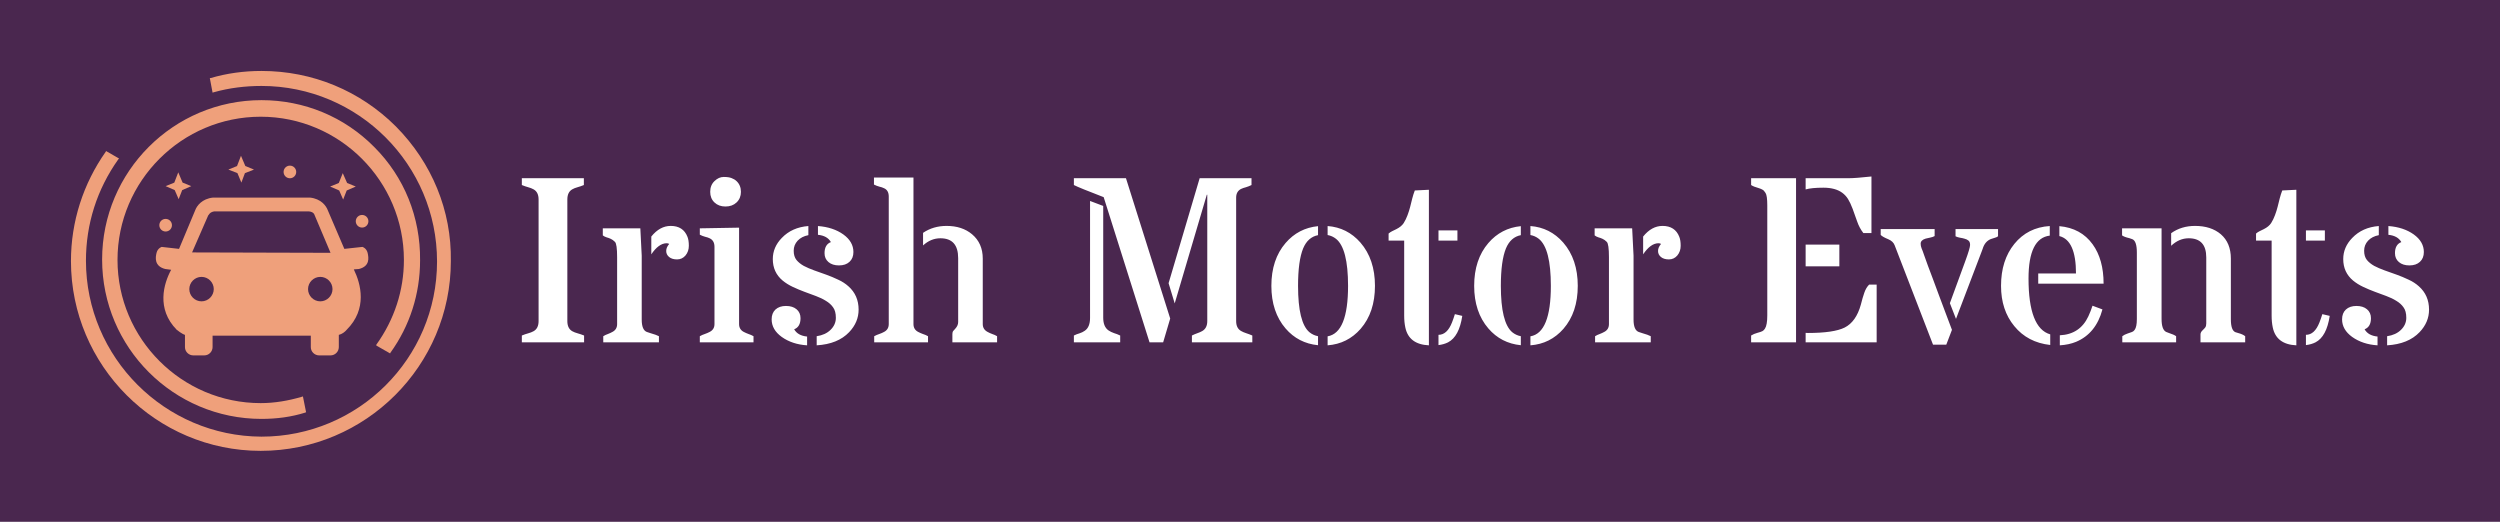 <svg version="1.1" xmlns="http://www.w3.org/2000/svg" viewBox="-2212.749 -1482.075 10823.449 2259.15"><desc>Created with Snap</desc><defs></defs><g><rect x="-2212.749" y="-1482.075" width="10823.449" height="2259.15" fill="#4a274f" style=""></rect><g transform="matrix(17.079,0,0,17.079,-1934.584,-1212.45)"><path d="M79.1,71.8l3.5,2l0.1-0.2c4.9-6.8,7.5-14.9,7.5-23.4c0.1-10.9-4-21.1-11.6-28.7C71,13.8,60.8,9.6,50,9.6  C27.7,9.6,9.6,27.7,9.6,50S27.7,90.4,50,90.4c3.9,0,7.6-0.5,11.1-1.6l0.2-0.1l-0.8-4l-0.3,0.1c-3.4,1-6.9,1.6-10.4,1.6  c-20,0-36.3-16.3-36.3-36.3c0-20,16.3-36.3,36.3-36.3s36.3,16.3,36.3,36.3c0,7.7-2.4,15.1-7,21.5L79.1,71.8z" fill="#efa07b" style=""></path><path d="M84.1,16.3C75,7.2,62.9,2.2,50,2.2c-4.5,0-8.8,0.6-12.9,1.8L36.9,4l0.7,3.7l0.3-0.1C41.8,6.5,45.9,6,50,6  c24.5,0,44.5,19.9,44.5,44.5S74.5,94.9,50,94.9C25.5,94.8,5.5,74.8,5.5,50.3c0-9.3,2.8-18.1,8.2-25.7l0.2-0.2l-3.3-1.9l-0.1,0.2  c-5.7,8.1-8.8,17.7-8.8,27.7c0,26.5,21.6,48.1,48.1,48.1c26.6,0,48.2-21.6,48.2-48.1C98.2,37.6,93.2,25.5,84.1,16.3z" fill="#efa07b" style=""></path><path d="M76.9,48.3c-0.3-1.2-1.3-1.5-1.3-1.5L71,47.3l-4.2-9.8c-0.4-1.1-1.7-2.9-4.5-3.2H37.9h-0.2  c-2.8,0.3-4.1,2.1-4.5,3.2l-4.1,9.8l-4.4-0.5c0,0-1,0.3-1.3,1.5c-0.3,1.2-0.6,3.4,2.2,4.1l1.5,0.2c-1.9,3.5-3.8,9.9,1.4,15.2  c0.1,0.1,1.4,1.1,2.1,1.3v3.1c0,1.2,1,2.1,2.1,2.1h2.8c1.2,0,2.1-1,2.1-2.1v-2.9h24.9v2.9c0,1.2,1,2.1,2.1,2.1h2.9  c1.2,0,2.1-1,2.1-2.1v-3.1c0.8-0.2,1.5-0.7,2-1.3c5.3-5.3,3.6-11.6,1.8-15.3l1.3-0.1C77.5,51.7,77.2,49.6,76.9,48.3z M36.5,38.8  L36.5,38.8l0.1-0.1c0.1-0.1,0.3-0.7,1.4-0.9h24c1.1,0.1,1.4,0.7,1.4,0.8l4.1,9.7l-35.1-0.1L36.5,38.8z M34.8,60.6  c-1.7,0-3.1-1.4-3.1-3.1c0-1.7,1.4-3.1,3.1-3.1c1.7,0,3.1,1.4,3.1,3.1C37.9,59.2,36.5,60.6,34.8,60.6z M64.9,60.6  c-1.7,0-3.1-1.4-3.1-3.1c0-1.7,1.4-3.1,3.1-3.1c1.7,0,3.1,1.4,3.1,3.1C68,59.2,66.6,60.6,64.9,60.6z" fill="#efa07b" style=""></path><circle cx="25.7" cy="41.3" r="1.6" fill="#efa07b" style=""></circle><circle cx="75.5" cy="40.3" r="1.6" fill="#efa07b" style=""></circle><circle cx="57.2" cy="27.8" r="1.6" fill="#efa07b" style=""></circle><polygon points="29.9,32.4 32.2,31.4 30,30.5 28.9,27.9 27.9,30.5 25.7,31.4 28,32.4 29,34.7 " fill="#efa07b" style=""></polygon><polygon points="71.7,30.6 70.6,28.1 69.6,30.6 67.4,31.5 69.7,32.5 70.7,34.8 71.6,32.5 73.9,31.5 " fill="#efa07b" style=""></polygon><polygon points="45.8,28.1 48.1,27.2 45.9,26.3 44.8,23.7 43.8,26.3 41.6,27.2 43.9,28.1 44.9,30.5 " fill="#efa07b" style=""></polygon><desc>Created with Snap</desc><defs></defs></g><g><g transform="matrix(0.5,0,0,-0.5,0,0)"><path d="M93 1421L630 1421L630 1362Q601 1350 575 1343Q549 1336 530 1325Q487 1301 487 1237L487 184Q487 120 530 96Q550 85 576 78Q602 71 632 59L632 0L93 0L93 59Q122 71 148 78Q174 85 194 96Q238 120 238 184L238 1237Q238 1301 194 1325Q174 1336 148 1343Q122 1350 93 1362L93 1421ZM1119 987L1131 750L1131 197Q1131 107 1175 90Q1189 84 1205 80Q1258 65 1280 53L1280 0L798 0L798 53Q817 65 838 72Q859 80 877 90Q918 111 918 158L918 737Q918 852 899 870Q881 888 863 896Q846 904 827 909Q808 915 794 926L794 987L1119 987ZM1437 718Q1393 718 1368 739Q1343 760 1343 791Q1343 822 1369 852Q1360 858 1346 858Q1278 857 1214 762L1214 916Q1288 1008 1382 1008Q1490 1008 1527 914Q1539 885 1539 836Q1539 787 1510 752Q1481 718 1437 718ZM1634 987L1974 993L1974 158Q1974 111 2015 90Q2034 80 2056 72Q2078 65 2099 53L2099 0L1634 0L1634 53Q1655 65 1677 72Q1700 80 1719 90Q1761 111 1761 158L1761 827Q1761 880 1721 900Q1703 909 1680 914Q1657 920 1634 932L1634 987ZM1724 1303Q1724 1361 1761 1396Q1798 1432 1841 1432Q1885 1432 1909 1422Q1934 1413 1952 1396Q1990 1360 1990 1303Q1990 1247 1952 1211Q1915 1176 1856 1176Q1798 1176 1761 1211Q1724 1246 1724 1303ZM2646 -26L2646 53Q2721 64 2766 108Q2812 153 2812 212Q2812 271 2788 303Q2765 336 2726 359Q2688 383 2639 401Q2590 420 2539 438Q2488 457 2439 480Q2390 503 2351 535Q2266 606 2266 721Q2266 824 2344 904Q2432 996 2574 1007L2574 928Q2516 917 2481 880Q2447 843 2447 793Q2447 743 2471 713Q2495 684 2534 662Q2574 641 2624 623Q2675 606 2728 586Q2781 567 2831 543Q2882 520 2921 485Q3009 407 3009 283Q3009 174 2927 88Q2829 -15 2646 -26ZM2714 772Q2714 847 2769 868Q2738 923 2657 931L2657 1007Q2789 997 2877 934Q2964 871 2964 782Q2964 728 2930 697Q2897 666 2839 666Q2782 666 2748 695Q2714 724 2714 772ZM2506 209Q2506 134 2451 113Q2482 58 2563 50L2563 -26Q2434 -18 2343 47Q2256 110 2256 199Q2256 253 2289 284Q2323 315 2380 315Q2438 315 2472 286Q2506 257 2506 209ZM3484 1427L3484 158Q3484 111 3525 90Q3544 80 3566 72Q3589 65 3610 53L3610 0L3144 0L3144 53Q3166 65 3188 72Q3211 80 3229 90Q3270 111 3270 158L3270 1262Q3270 1316 3230 1334Q3212 1343 3189 1348Q3166 1354 3142 1366L3142 1427L3484 1427ZM3717 901Q3635 901 3567 839L3567 948Q3655 1008 3771 1008Q3905 1008 3991 936Q4084 858 4084 725L4084 158Q4084 112 4126 90Q4144 80 4166 72Q4188 65 4208 53L4208 0L3821 0L3821 72Q3821 90 3829 99Q3837 109 3846 118Q3871 145 3871 176L3871 729Q3871 901 3717 901ZM5746 337L5693 512L5962 1421L6411 1421L6411 1362Q6387 1350 6363 1343Q6339 1337 6320 1328Q6278 1306 6278 1253L6278 184Q6278 122 6321 98Q6340 87 6365 79Q6390 71 6418 59L6418 0L5895 0L5895 59Q5919 71 5942 79Q5966 87 5985 98Q6028 123 6028 184L6028 1278L6024 1278L5746 337ZM5013 1224L5127 1181L5127 213Q5127 135 5173 103Q5194 89 5220 80Q5247 72 5274 59L5274 0L4873 0L4873 59Q4897 71 4922 78Q4947 86 4967 100Q5013 131 5013 211L5013 1224ZM5528 0L5131 1257Q4920 1338 4873 1362L4873 1421L5324 1421L5707 206L5646 0L5528 0ZM6987 53L6987 -25Q6816 -8 6706 120Q6583 263 6583 489Q6583 717 6706 860Q6817 989 6987 1006L6987 928Q6899 911 6858 813Q6814 705 6814 489Q6814 172 6912 88Q6945 61 6987 53ZM7070 -26L7070 52Q7247 82 7247 489Q7247 812 7143 896Q7110 922 7070 929L7070 1007Q7240 994 7354 864Q7480 719 7480 489Q7480 260 7356 117Q7242 -13 7070 -26ZM8030 881L8030 969L8194 969L8194 881L8030 881ZM7947 1321L7947 -26Q7774 -18 7743 128Q7733 174 7733 231L7733 881L7598 881L7598 942Q7613 955 7630 963Q7648 972 7665 980Q7709 1002 7729 1033Q7749 1065 7762 1101Q7776 1138 7785 1174Q7795 1211 7803 1246Q7812 1281 7825 1315L7947 1321ZM8030 -24L8030 65Q8105 65 8147 172Q8160 205 8172 244L8236 229Q8209 50 8113 0Q8078 -18 8030 -24ZM8743 53L8743 -25Q8572 -8 8462 120Q8339 263 8339 489Q8339 717 8462 860Q8573 989 8743 1006L8743 928Q8655 911 8614 813Q8570 705 8570 489Q8570 172 8668 88Q8701 61 8743 53ZM8826 -26L8826 52Q9003 82 9003 489Q9003 812 8899 896Q8866 922 8826 929L8826 1007Q8996 994 9110 864Q9236 719 9236 489Q9236 260 9112 117Q8998 -13 8826 -26ZM9707 987L9719 750L9719 197Q9719 107 9763 90Q9777 84 9793 80Q9846 65 9868 53L9868 0L9386 0L9386 53Q9405 65 9426 72Q9447 80 9465 90Q9506 111 9506 158L9506 737Q9506 852 9487 870Q9469 888 9451 896Q9434 904 9415 909Q9396 915 9382 926L9382 987L9707 987ZM10025 718Q9981 718 9956 739Q9931 760 9931 791Q9931 822 9957 852Q9948 858 9934 858Q9866 857 9802 762L9802 916Q9876 1008 9970 1008Q10078 1008 10115 914Q10127 885 10127 836Q10127 787 10098 752Q10069 718 10025 718ZM11126 0L10737 0L10737 59Q10761 74 10791 82Q10822 90 10835 97Q10848 104 10857 119Q10877 150 10877 233L10877 1186Q10877 1270 10862 1293Q10848 1316 10835 1322Q10823 1329 10807 1334Q10757 1348 10737 1362L10737 1421L11126 1421L11126 0ZM11209 0L11209 82L11228 81Q11453 81 11547 128Q11646 178 11687 326Q11696 357 11702 382Q11709 408 11717 429Q11732 473 11759 500L11824 500L11824 0L11209 0ZM11209 1421L11579 1421Q11641 1421 11779 1436L11779 946L11709 946Q11674 991 11655 1047Q11636 1103 11616 1156Q11596 1209 11576 1241Q11556 1273 11526 1295Q11466 1339 11363 1339Q11261 1339 11209 1324L11209 1421ZM11209 658L11209 846L11501 846L11501 658L11209 658ZM12511 203L12458 339L12591 702Q12633 817 12633 843Q12633 870 12619 881Q12606 892 12586 897Q12567 903 12545 906Q12524 910 12507 918L12507 981L12875 981L12875 918Q12863 909 12846 905Q12830 901 12812 894Q12761 873 12742 810Q12739 800 12735 791L12511 203ZM12421 254L12476 108L12427 -20L12312 -20L11980 840Q11967 875 11924 893Q11875 913 11859 930L11859 981L12326 981L12326 920Q12309 911 12288 907Q12267 903 12248 898Q12205 885 12205 854Q12205 834 12213 814Q12222 794 12235 755Q12249 716 12268 663Q12288 611 12311 549Q12334 487 12361 414Q12388 341 12421 254ZM13223 596L13550 596Q13550 884 13406 920L13406 1006Q13593 989 13694 849Q13789 718 13789 508L13223 508L13223 596ZM13410 -26L13410 61Q13584 69 13657 225Q13678 270 13693 317L13779 285Q13723 76 13550 4Q13489 -21 13410 -26ZM13139 553Q13139 123 13327 69L13327 -23Q13131 -1 13016 140Q12901 279 12901 489Q12901 710 13016 852Q13132 995 13323 1007L13323 924Q13139 902 13139 553ZM14526 901Q14443 901 14374 836L14374 945Q14462 1008 14581 1008Q14719 1008 14804 936Q14891 861 14891 725L14891 199Q14891 104 14930 88Q14942 83 14956 80Q14994 70 15015 53L15015 0L14628 0L14628 68Q14628 87 14645 103Q14662 119 14670 130Q14678 142 14678 164L14678 735Q14678 901 14526 901ZM14291 987L14291 203Q14291 109 14331 90Q14343 85 14357 80Q14398 67 14417 53L14417 0L13951 0L13951 53Q13969 67 13996 76Q14024 85 14036 90Q14049 95 14058 108Q14077 134 14077 201L14077 778Q14077 877 14038 893Q14026 898 14012 902Q13968 912 13949 926L13949 987L14291 987ZM15541 881L15541 969L15705 969L15705 881L15541 881ZM15458 1321L15458 -26Q15285 -18 15254 128Q15244 174 15244 231L15244 881L15109 881L15109 942Q15124 955 15141 963Q15159 972 15176 980Q15220 1002 15240 1033Q15260 1065 15273 1101Q15287 1138 15296 1174Q15306 1211 15314 1246Q15323 1281 15336 1315L15458 1321ZM15541 -24L15541 65Q15616 65 15658 172Q15671 205 15683 244L15747 229Q15720 50 15624 0Q15589 -18 15541 -24ZM16244 -26L16244 53Q16319 64 16364 108Q16410 153 16410 212Q16410 271 16386 303Q16363 336 16324 359Q16286 383 16237 401Q16188 420 16137 438Q16086 457 16037 480Q15988 503 15949 535Q15864 606 15864 721Q15864 824 15942 904Q16030 996 16172 1007L16172 928Q16114 917 16079 880Q16045 843 16045 793Q16045 743 16069 713Q16093 684 16132 662Q16172 641 16222 623Q16273 606 16326 586Q16379 567 16429 543Q16480 520 16519 485Q16607 407 16607 283Q16607 174 16525 88Q16427 -15 16244 -26ZM16312 772Q16312 847 16367 868Q16336 923 16255 931L16255 1007Q16387 997 16475 934Q16562 871 16562 782Q16562 728 16528 697Q16495 666 16437 666Q16380 666 16346 695Q16312 724 16312 772ZM16104 209Q16104 134 16049 113Q16080 58 16161 50L16161 -26Q16032 -18 15941 47Q15854 110 15854 199Q15854 253 15887 284Q15921 315 15978 315Q16036 315 16070 286Q16104 257 16104 209Z" fill="#ffffff" style=""></path></g></g></g></svg>